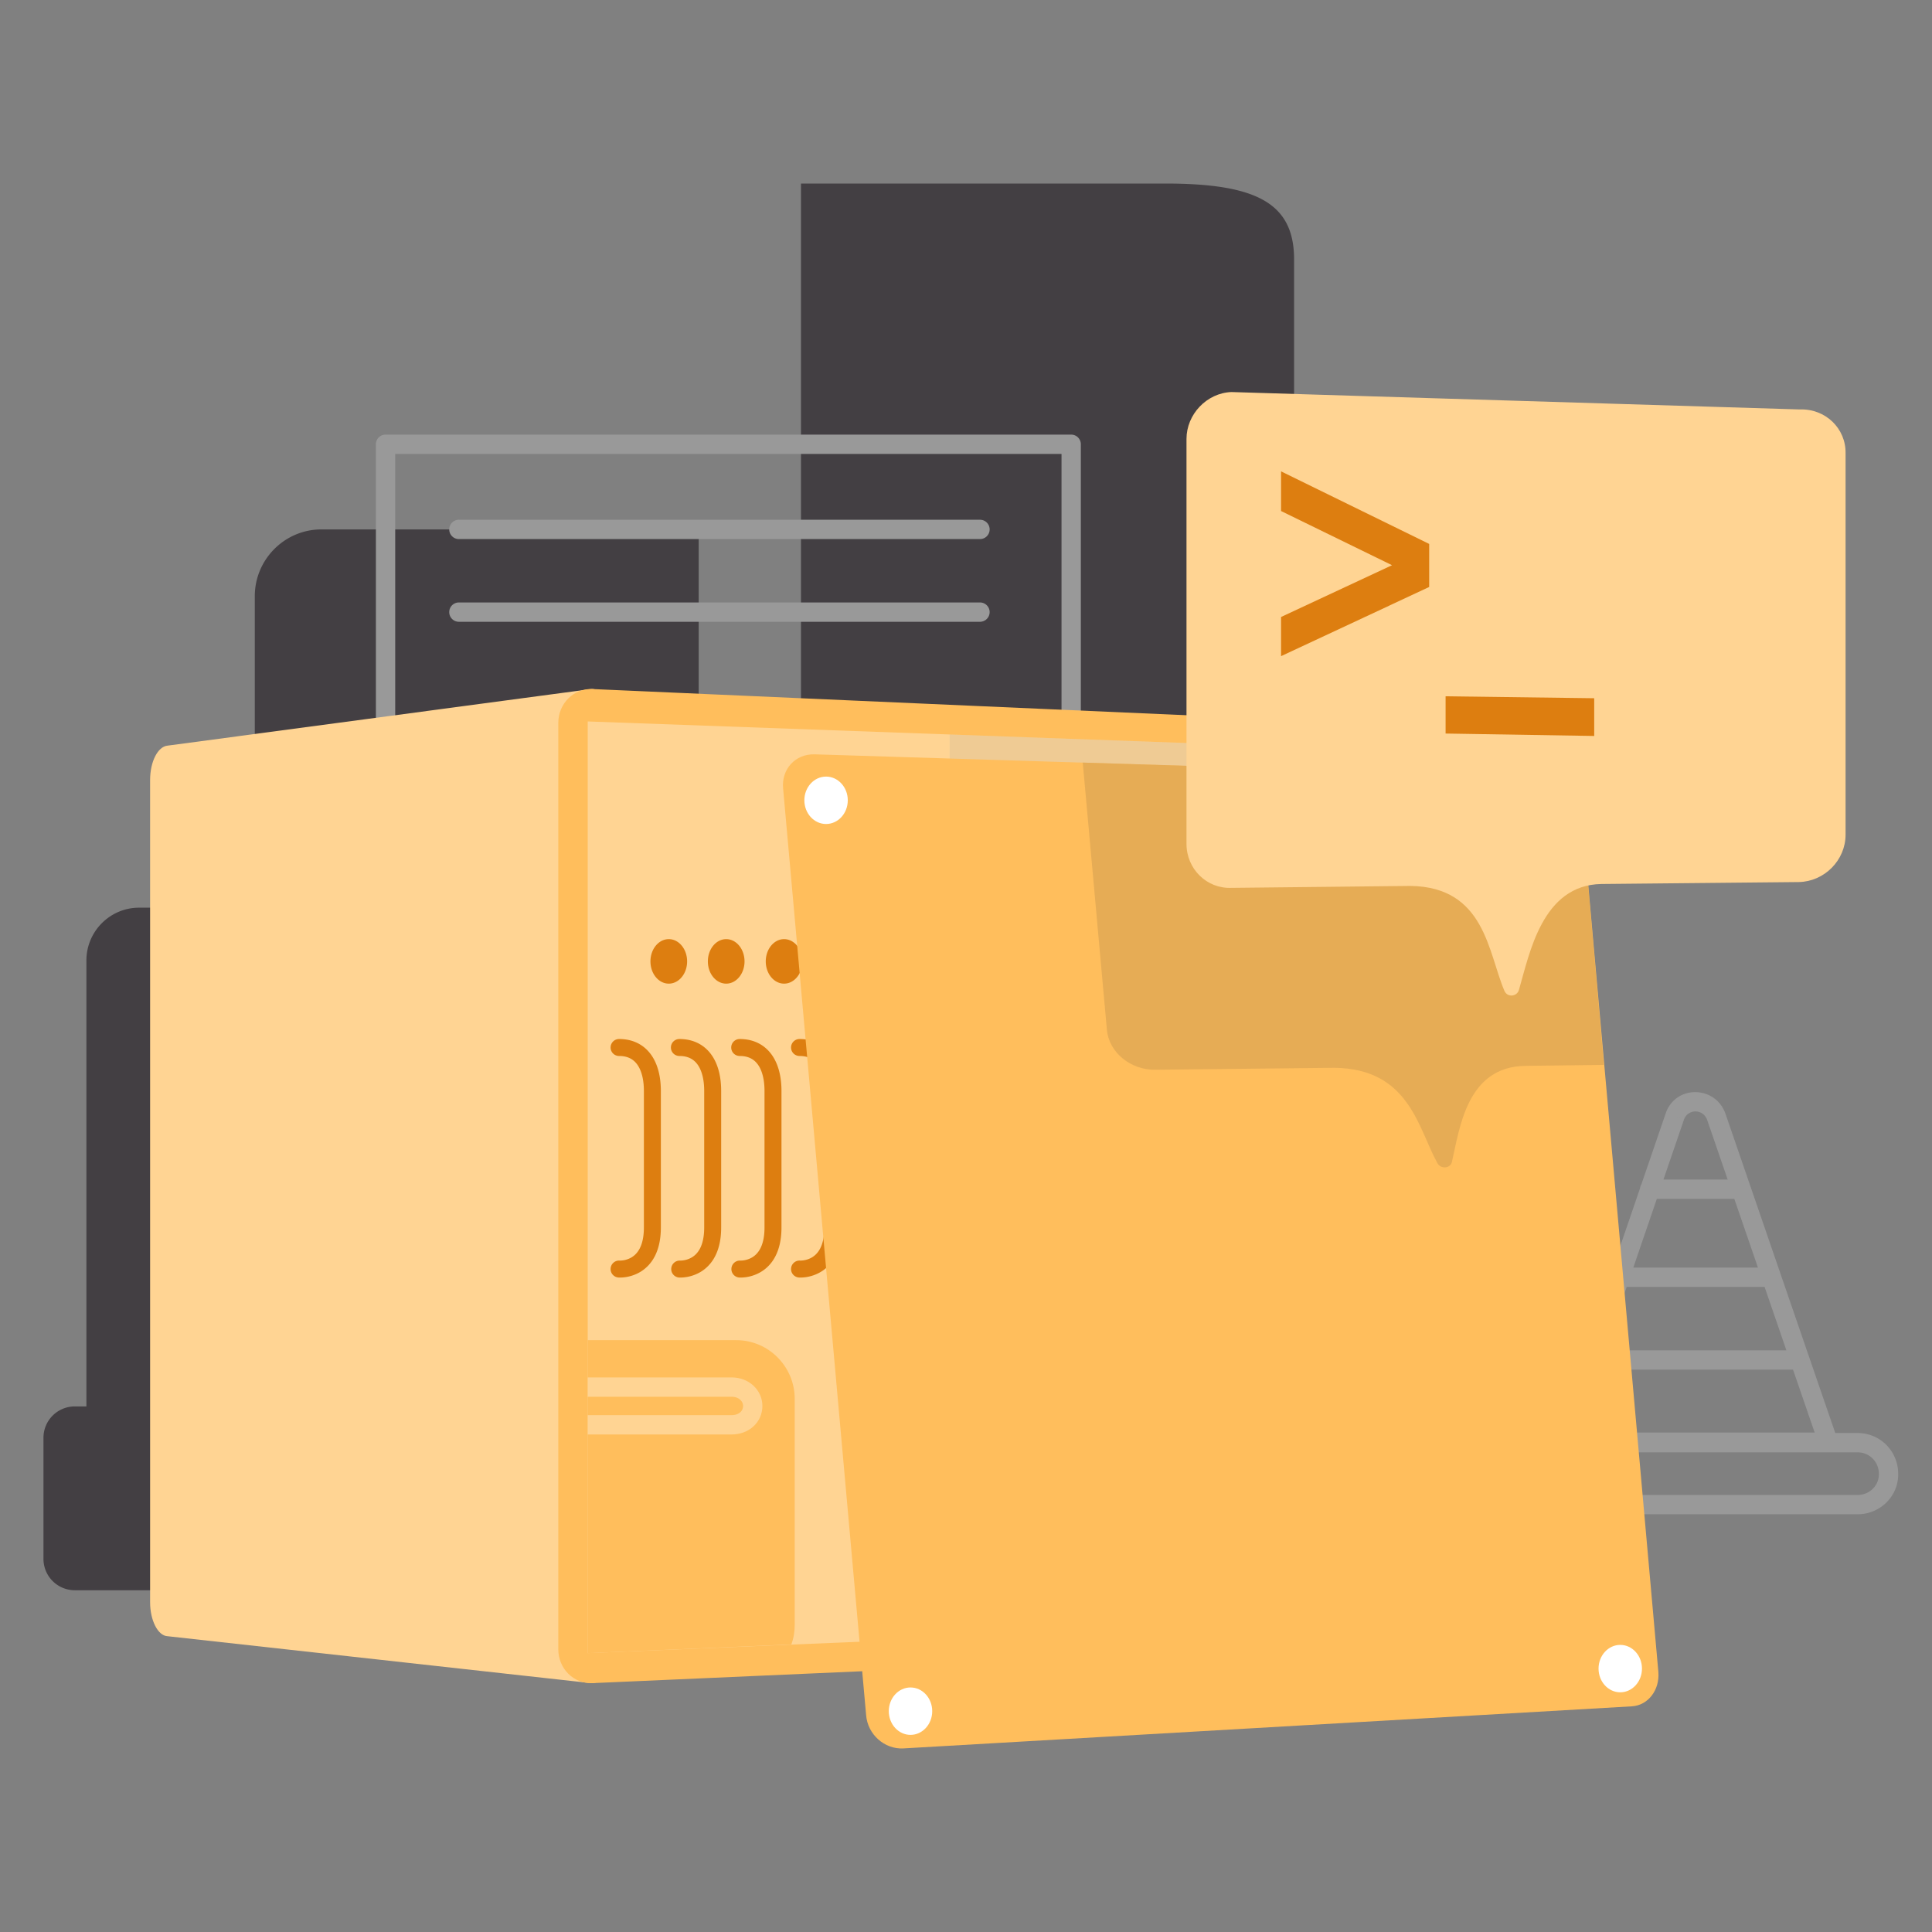 <svg xmlns="http://www.w3.org/2000/svg" width="400" height="400" fill="none" viewBox="0 0 400 400"><rect x="0" y="0" width="400" height="400" fill="#808080" stroke="none"/><path fill="#433F43" d="M241.256 38h-75.421v127.894h-21.178v-56.285H66.54c-7.593 0-13.786 6.209-13.786 13.821v64.498H28.779c-5.994 0-10.888 4.907-10.888 10.916v92.341h-2.398A6.488 6.488 0 0 0 9 297.695v25.038a6.489 6.489 0 0 0 6.493 6.51h240.148l2.097-7.412 10.19-71.508v-196.6c0-11.617-7.692-15.723-26.672-15.723"/><path fill="#999" d="M390.997 305.103h-2l.001.057zm-6.393 4.41a2 2 0 0 0 0 4zm-60.936-10.918-1.892-.648a1.997 1.997 0 0 0 .265 1.81c.375.526.981.838 1.627.838zm54.842 0v2a2 2 0 0 0 1.892-2.651zm-23.175-67.403 1.891-.65-.012-.035zm-13.785 13.023a2 2 0 1 0 0 4zm18.68 4a2 2 0 0 0 0-4zm-25.074 14.228a2 2 0 1 0 0 4zm31.567 4a2 2 0 0 0 0-4zm-37.46 13.126a2 2 0 1 0 0 4zm43.254 4a2 2 0 0 0 0-4zM79.825 91.981v-2a2 2 0 0 0-2 2zm141.951 0h2a2 2 0 0 0-2-2zm0 116.577v2a2 2 0 0 0 2-2zm-141.951 0h-2a2 2 0 0 0 2 2zm15.184-100.949a2 2 0 1 0 0 4zm107.887 4a2 2 0 0 0 0-4zM95.009 124.733a2 2 0 0 0 0 4zm107.886 4a2 2 0 1 0 0-4zm181.709 180.78h-67.329v4h67.329zm-67.329 0c-2.467 0-4.393-1.984-4.393-4.41h-4c0 4.584 3.667 8.41 8.393 8.41zm-4.393-4.41a4.382 4.382 0 0 1 4.393-4.41v-4a8.382 8.382 0 0 0-8.393 8.41zm4.393-4.41h67.329v-4h-67.329zm67.329 0c2.467 0 4.393 1.984 4.393 4.41h4c0-4.585-3.667-8.41-8.393-8.41zm4.394 4.467c.067 2.329-1.875 4.353-4.394 4.353v4c4.673 0 8.526-3.786 8.393-8.467zm-44.146-74.616-23.076 67.403 3.784 1.295 23.076-67.402zm-21.184 70.051h54.842v-4h-54.842zm56.734-2.651-23.176-67.402-3.783 1.3 23.176 67.403zm-23.188-67.437c-2.116-5.798-10.329-5.934-12.363.04l3.786 1.29c.762-2.238 3.938-2.374 4.819.041zm-15.664 17.708h18.68v-4h-18.68zm18.68-4h-18.68v4h18.68zm-25.074 22.228h31.567v-4h-31.567zm31.567-4h-31.567v4h31.567zm-37.46 21.126h43.254v-4h-43.254zm43.254-4h-43.254v4h43.254zM79.825 93.981h141.951v-4H79.825zm139.951-2v116.577h4V91.981zm2 114.577H79.825v4h141.951zm-139.951 2V91.981h-4v116.577zm13.184-96.949h107.887v-4H95.009zm107.887-4H95.009v4h107.887zM95.009 128.733h107.886v-4H95.009zm107.886-4H95.009v4h107.886z"/><path fill="#FFD493" d="m34.674 338.758 87.707 9.715c2.298.2 4.096-3.005 4.096-7.011V149.671c0-4.006-1.798-7.211-4.096-7.011l-87.707 11.718c-1.998.2-3.597 3.305-3.597 7.111v170.259c0 3.705 1.599 6.91 3.597 7.01"/><path fill="#FFBE5C" d="m274.821 341.763-152.14 6.71c-3.896.2-7.093-3.005-7.093-7.011V149.671c0-4.006 3.197-7.211 7.093-7.011l152.14 6.71c3.396.201 6.193 3.305 6.193 7.111v178.271c0 3.706-2.797 6.911-6.193 7.011"/><path fill="#FFD493" d="M121.682 149.369v192.893l152.939-6.409V154.878z"/><path fill="#999" d="m196.603 339.156 78.017-3.305V154.876l-78.017-2.804z" opacity=".16"/><path fill="#FFBE5C" d="M152.449 277.466h-30.768v64.798l42.156-1.803c.499-1.302.699-2.704.699-4.106v-46.771c0-6.61-5.394-12.118-12.087-12.118"/><path fill="#DD7E10" d="M138.464 203.652c2.096 0 3.796-2.063 3.796-4.607 0-2.545-1.7-4.607-3.796-4.607-2.097 0-3.796 2.062-3.796 4.607 0 2.544 1.699 4.607 3.796 4.607m11.888 0c2.096 0 3.796-2.063 3.796-4.607 0-2.545-1.7-4.607-3.796-4.607-2.097 0-3.796 2.062-3.796 4.607 0 2.544 1.699 4.607 3.796 4.607m11.987 0c2.097 0 3.796-2.063 3.796-4.607 0-2.545-1.699-4.607-3.796-4.607-2.096 0-3.796 2.062-3.796 4.607 0 2.544 1.7 4.607 3.796 4.607m-34.165 11.465a1.756 1.756 0 1 0 0 3.513zm.128 45.874a1.756 1.756 0 0 0-.255 3.504zm12.359-45.874a1.756 1.756 0 1 0 0 3.513zm.128 45.874a1.758 1.758 0 0 0-.255 3.504zm12.359-45.874a1.756 1.756 0 1 0 0 3.513zm.127 45.874a1.757 1.757 0 0 0-.254 3.504zm12.261-45.874a1.756 1.756 0 1 0 0 3.513zm.127 45.874a1.756 1.756 0 0 0-.255 3.504zm-37.489-42.361c1.776 0 2.954.664 3.75 1.756.852 1.17 1.387 3.01 1.387 5.501h3.513c0-2.917-.615-5.584-2.06-7.569-1.502-2.062-3.77-3.201-6.59-3.201zm5.137 7.257v28.243h3.513v-28.243zm0 28.243c0 4.038-1.478 5.561-2.581 6.21a4.841 4.841 0 0 1-2.298.651h-.13l-.018-.001h.004l.006.001h.006c.001 0 .002 0-.126 1.752-.127 1.752-.126 1.752-.125 1.752h.003l.005.001.013.001.034.001.098.004c.078.003.181.004.307.001a8.36 8.36 0 0 0 4.003-1.135c2.343-1.379 4.312-4.163 4.312-9.238zm7.35-35.5c1.776 0 2.954.664 3.75 1.756.852 1.17 1.387 3.01 1.387 5.501h3.513c0-2.917-.615-5.584-2.06-7.569-1.502-2.062-3.77-3.201-6.59-3.201zm5.137 7.257v28.243h3.513v-28.243zm0 28.243c0 4.038-1.478 5.561-2.581 6.21a4.841 4.841 0 0 1-2.298.651h-.13l-.018-.001h.004l.006.001h.005c.002 0 .003 0-.125 1.752-.127 1.752-.126 1.752-.125 1.752h.003l.005.001.013.001.034.001.098.004c.077.003.181.004.307.001a8.36 8.36 0 0 0 4.003-1.135c2.343-1.379 4.312-4.163 4.312-9.238zm7.35-35.5c1.776 0 2.954.664 3.75 1.756.852 1.17 1.386 3.01 1.386 5.501h3.513c0-2.917-.614-5.584-2.059-7.569-1.502-2.062-3.77-3.201-6.59-3.201zm5.136 7.257v28.243h3.513v-28.243zm0 28.243c0 4.038-1.477 5.561-2.58 6.21a4.841 4.841 0 0 1-2.298.651h-.13l-.018-.001h.004l.006.001h.005c.001 0 .002 0-.125 1.752s-.126 1.752-.125 1.752h.003l.005.001.013.001.034.001.097.004c.078.003.182.004.308.001a8.349 8.349 0 0 0 4.002-1.135c2.344-1.379 4.312-4.163 4.312-9.238zm7.252-35.5c1.775 0 2.954.664 3.749 1.756.853 1.17 1.387 3.01 1.387 5.501h3.513c0-2.917-.615-5.584-2.06-7.569-1.502-2.062-3.77-3.201-6.589-3.201zm5.136 7.257v28.243h3.513v-28.243zm0 28.243c0 4.038-1.478 5.561-2.581 6.21a4.835 4.835 0 0 1-1.735.601 4.566 4.566 0 0 1-.563.05h-.13l-.018-.001h.005l.005.001h.006c.001 0 .002 0-.125 1.752-.128 1.752-.127 1.752-.125 1.752h.002l.006.001.013.001.033.001.098.004c.078.003.181.004.307.001a8.36 8.36 0 0 0 4.003-1.135c2.343-1.379 4.312-4.163 4.312-9.238z"/><path fill="#FFBE5C" d="m337.854 353.278-150.842 8.713c-3.896.2-7.392-2.905-7.692-6.911l-17.181-191.791c-.4-4.006 2.497-7.211 6.493-7.111l152.04 4.707c3.396.1 6.493 3.205 6.793 7.011l15.883 178.271c.3 3.705-2.098 6.91-5.494 7.111"/><path fill="#fff" d="M171.029 170.6c2.483 0 4.495-2.197 4.495-4.908 0-2.71-2.012-4.907-4.495-4.907s-4.495 2.197-4.495 4.907c0 2.711 2.012 4.908 4.495 4.908"/><path fill="#FFD493" d="M319.973 174.304c2.482 0 4.495-2.197 4.495-4.907 0-2.711-2.013-4.908-4.495-4.908-2.483 0-4.495 2.197-4.495 4.908 0 2.71 2.012 4.907 4.495 4.907"/><path fill="#fff" d="M188.51 359.187c2.483 0 4.496-2.198 4.496-4.908 0-2.71-2.013-4.907-4.496-4.907-2.482 0-4.495 2.197-4.495 4.907s2.013 4.908 4.495 4.908m146.946-8.814c2.483 0 4.496-2.197 4.496-4.907 0-2.711-2.013-4.908-4.496-4.908-2.482 0-4.495 2.197-4.495 4.908 0 2.71 2.013 4.907 4.495 4.907"/><path fill="#DCA553" fill-opacity=".7" d="M327.465 167.896c-.3-3.706-3.397-6.911-6.793-7.011l-96.499-3.004 4.995 55.284c.4 4.707 4.895 8.412 10.089 8.312l37.061-.4c15.484.2 17.282 12.519 21.278 19.73.699 1.302 2.697 1.101 2.997-.201 1.598-6.81 2.997-19.83 15.284-19.93l16.183-.2z"/><path stroke="#FFD493" stroke-linejoin="round" stroke-width="4" d="M121.682 287.179h29.768c2.597 0 4.396 1.803 4.396 3.906 0 2.203-1.799 3.906-4.396 3.906h-29.768"/><path fill="#FFD493" d="m372.617 84.773-117.676-3.606c-5.095.2-9.29 4.607-9.29 9.715v83.827c0 5.208 4.195 9.315 9.29 9.114l37.061-.4c15.483.2 16.083 13.821 19.479 21.733.6 1.402 2.598 1.202 2.997-.201 2.198-7.511 4.795-21.733 17.082-21.933l40.857-.401c5.295-.1 9.69-4.506 9.69-9.814v-78.92c.1-5.208-4.196-9.315-9.49-9.114"/><path fill="#DD7E10" fill-rule="evenodd" d="m288.206 117.02-22.976 10.716v8.113l30.668-14.322v-8.914L265.23 97.591v8.212zm41.856 27.542-30.768-.401v7.712l30.768.501z" clip-rule="evenodd"/></svg>